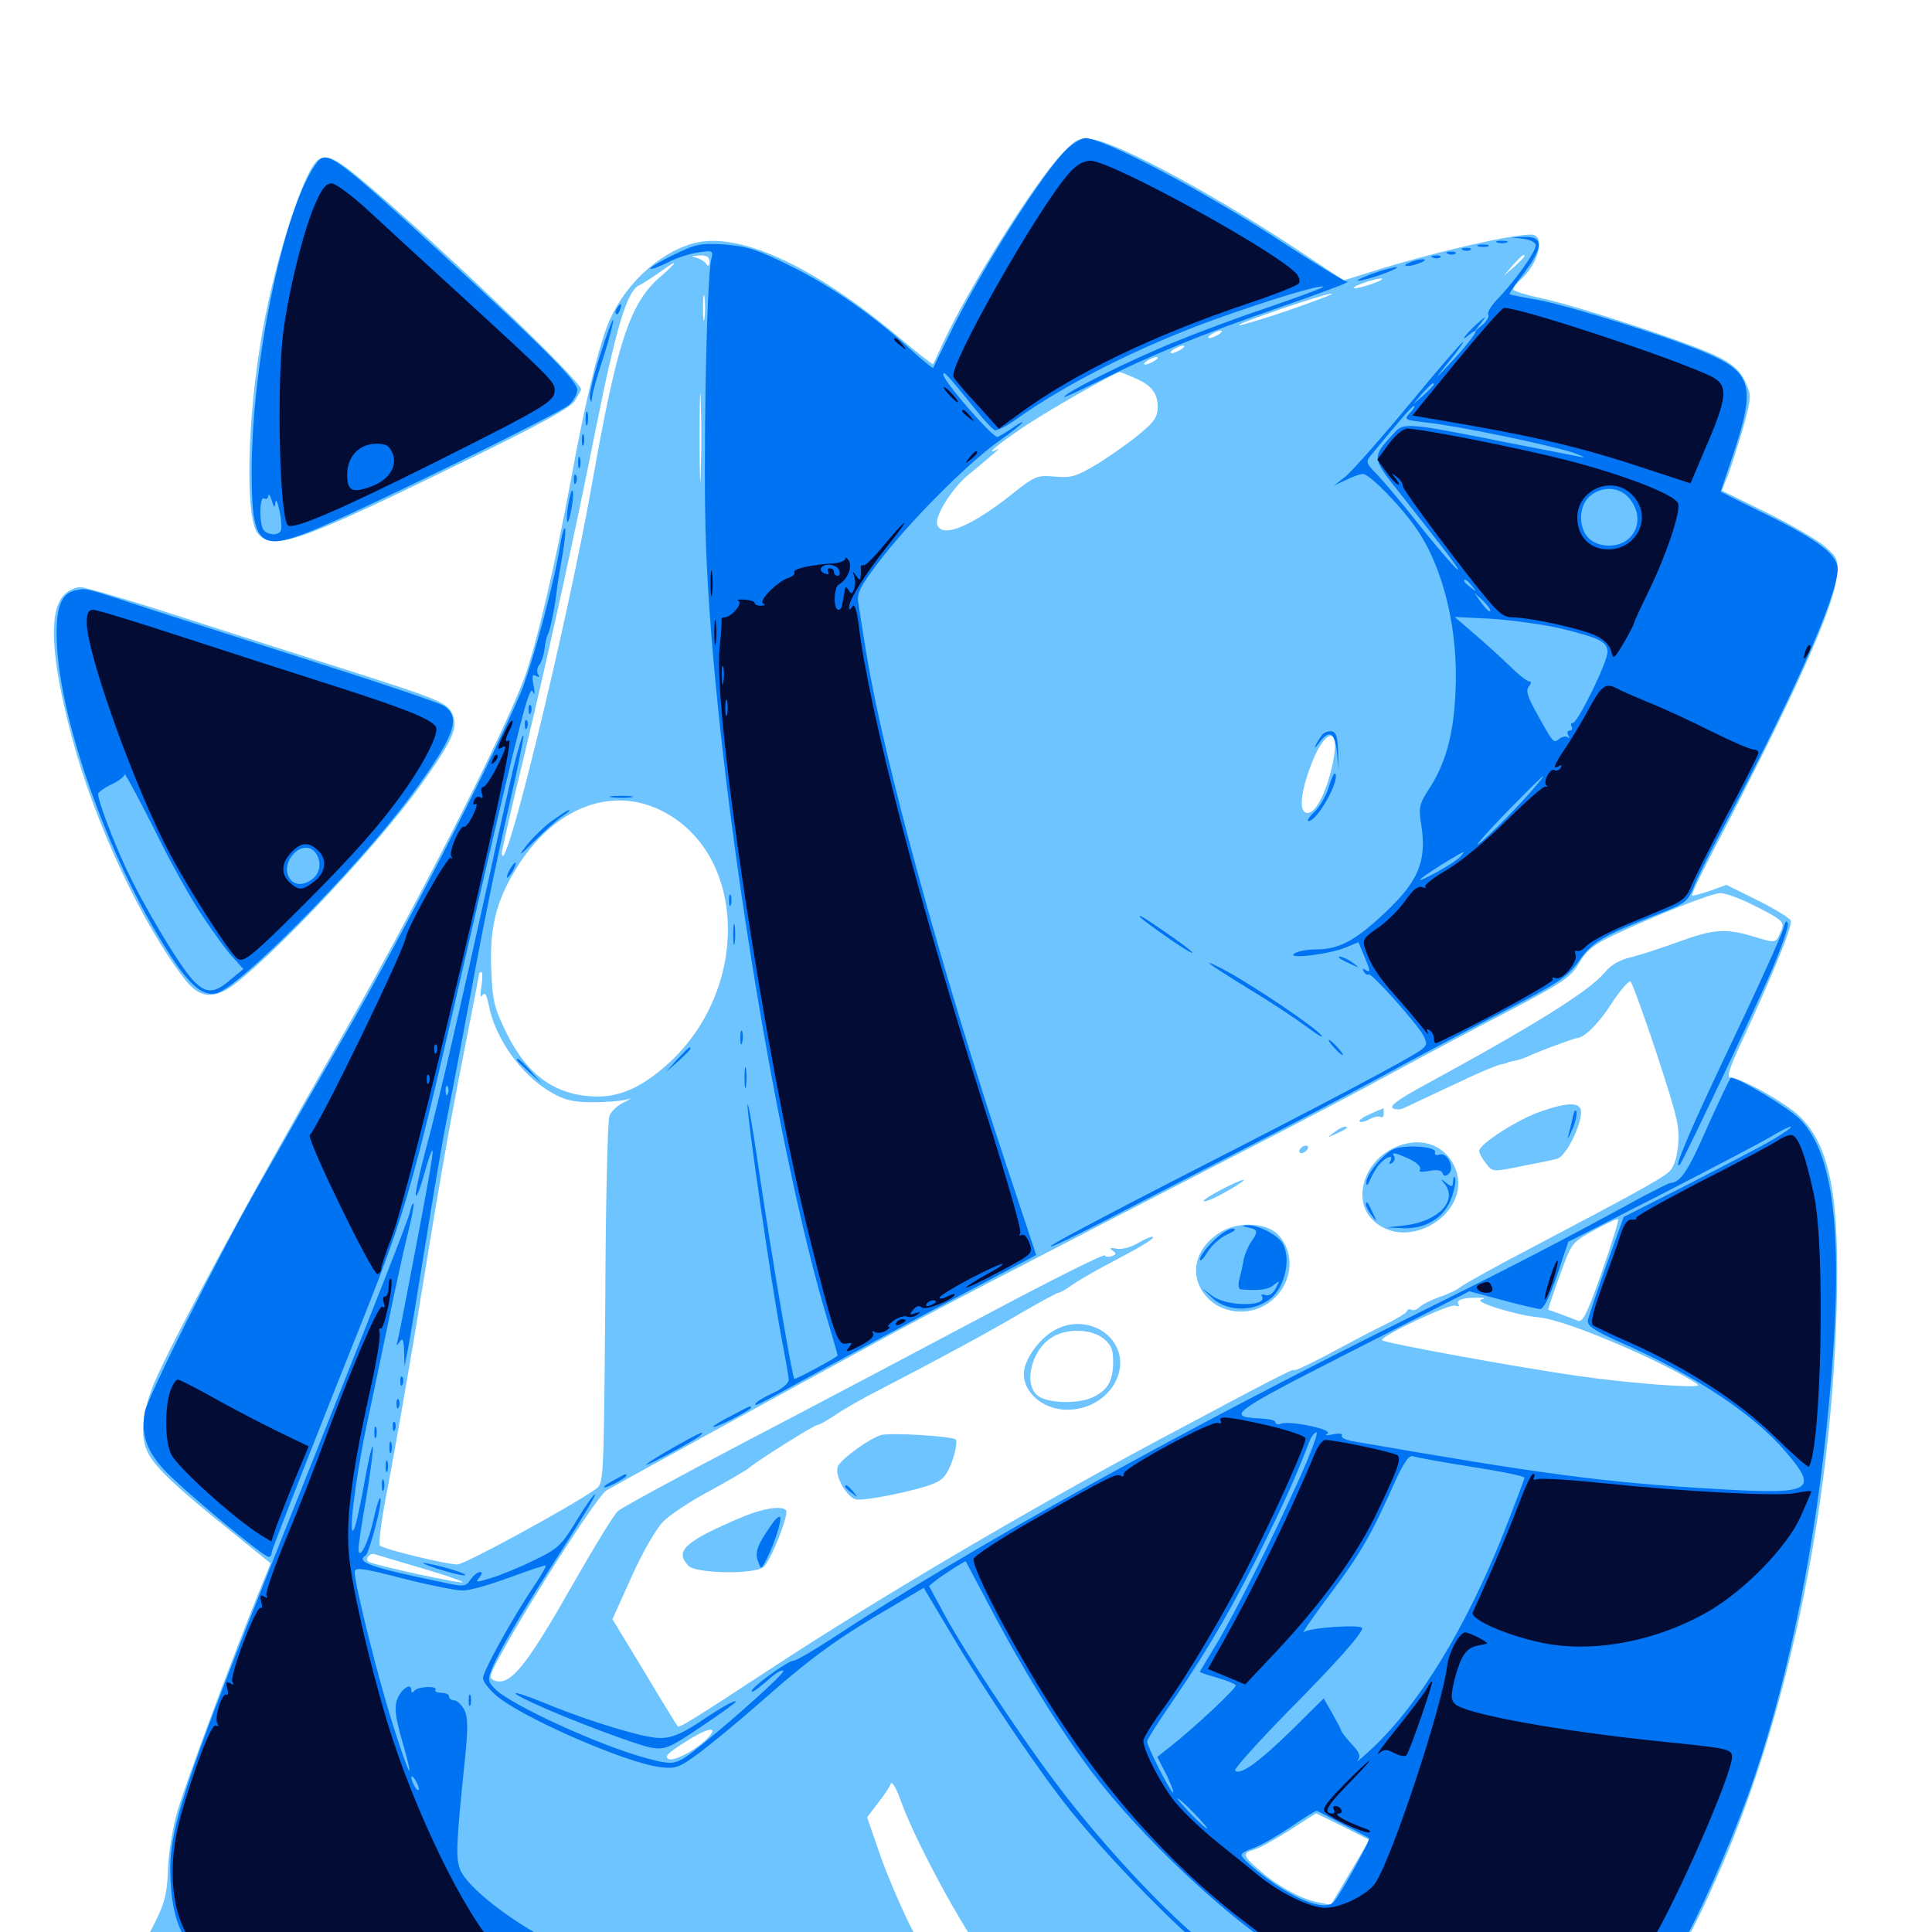 <svg xmlns="http://www.w3.org/2000/svg" viewBox="0 -1000 1000 1000">
	<path fill="#6dc4ff" d="M549.609 -920.312C535.547 -905.664 501.562 -851.367 487.891 -822.07C485.547 -816.797 483.203 -811.914 483.008 -811.523C482.812 -811.133 474.609 -817.578 465.039 -825.586C420.898 -862.695 381.836 -880.469 358.789 -874.023C340.039 -868.75 322.07 -851.367 314.258 -831.25C309.18 -817.773 302.539 -790.234 295.898 -753.711C287.109 -706.055 277.148 -664.453 271.094 -648.242C258.203 -614.648 212.109 -524.609 171.484 -453.906C126.367 -375.195 89.453 -306.641 79.883 -284.375C73.438 -268.555 72.266 -256.25 76.758 -247.656C80.664 -240.234 91.602 -229.883 118.359 -208.398L140.039 -190.82L135.352 -179.297C121.289 -144.727 95.508 -75.781 91.797 -62.305C89.258 -53.711 87.109 -40.039 86.914 -31.836C86.523 -19.922 85.156 -14.844 80.273 -5.078L74.219 6.836L78.125 10.547C84.375 16.406 120.117 17.188 309.766 15.625L479.883 14.258L470.508 -4.492C465.43 -14.844 458.398 -31.445 455.078 -41.211L448.828 -59.375L454.297 -66.602C457.422 -70.508 460.547 -75.195 461.133 -76.758C461.719 -78.32 464.062 -74.219 466.602 -66.992C474.805 -44.336 504.492 9.375 511.133 13.477C512.109 14.062 591.602 15.039 687.695 15.82C849.023 16.992 862.891 16.797 865.82 13.867C871.094 8.789 877.93 -3.906 888.477 -27.93C924.609 -108.984 947.656 -217.578 950.586 -321.289C952.344 -379.883 947.461 -406.25 931.836 -421.875C924.805 -428.906 901.172 -442.188 895.703 -442.188C893.555 -442.188 895.117 -447.266 901.758 -461.328C917.578 -495.508 927.93 -520.898 926.953 -523.438C926.367 -524.805 918.75 -529.492 909.766 -533.984L893.555 -541.992L884.961 -538.867C880.273 -537.305 875.977 -536.133 875.781 -536.523C875.391 -536.914 880.273 -547.266 886.719 -559.57C927.93 -638.281 948.828 -684.375 950.586 -700.977C951.562 -710.547 951.367 -711.133 944.531 -717.188C940.43 -720.703 926.953 -728.516 914.258 -734.766L891.211 -746.094L894.727 -754.883C896.484 -759.766 900 -770.898 902.539 -779.492C906.641 -795.117 906.641 -795.312 903.125 -802.93C900.391 -808.398 896.68 -811.719 888.672 -815.625C875.391 -822.266 818.75 -841.016 798.438 -845.508C790.039 -847.266 783.203 -849.414 783.203 -850.195C783.203 -851.172 784.961 -853.32 787.305 -855.469C795.703 -863.086 799.609 -876.172 794.141 -878.32C789.258 -880.273 744.141 -870.117 710.547 -859.57L695.508 -854.883L676.367 -867.578C630.859 -898.047 579.297 -925.977 565.234 -927.93C558.203 -928.711 557.031 -928.125 549.609 -920.312ZM787.695 -872.461C788.867 -873.047 787.891 -873.438 785.156 -873.438C782.422 -873.438 781.445 -873.047 782.812 -872.461C783.984 -872.07 786.328 -872.07 787.695 -872.461ZM774.805 -870.703C775.586 -871.289 774.414 -871.875 772.266 -871.68C770.117 -871.68 769.531 -871.094 771.094 -870.508C772.461 -869.922 774.219 -870.117 774.805 -870.703ZM766.992 -868.75C767.773 -869.336 766.602 -869.922 764.453 -869.727C762.305 -869.727 761.719 -869.141 763.281 -868.555C764.648 -867.969 766.406 -868.164 766.992 -868.75ZM367.188 -864.648C367.188 -862.305 366.602 -861.914 365.625 -863.281C364.844 -864.648 362.5 -866.016 360.352 -866.602C357.422 -867.383 357.617 -867.578 361.914 -867.773C365.82 -867.969 367.188 -866.992 367.188 -864.648ZM758.398 -866.602C759.57 -867.188 758.594 -867.578 755.859 -867.578C753.125 -867.578 752.148 -867.188 753.516 -866.602C754.688 -866.211 757.031 -866.211 758.398 -866.602ZM789.062 -867.383C789.062 -866.992 786.719 -864.648 783.789 -861.914L778.32 -857.227L783.008 -862.695C787.5 -867.578 789.062 -868.945 789.062 -867.383ZM749.414 -864.844C750.195 -865.43 749.023 -866.016 746.875 -865.82C744.727 -865.82 744.141 -865.234 745.703 -864.648C747.07 -864.062 748.828 -864.258 749.414 -864.844ZM341.211 -856.25C325.977 -842.773 319.336 -822.461 306.641 -750.781C293.945 -678.516 260.352 -540.43 259.766 -558.594C259.766 -559.766 265.039 -583.203 271.68 -610.352C285.547 -668.75 297.266 -722.461 308.594 -779.102C318.75 -829.688 324.414 -848.828 330.469 -852.148C333.008 -853.32 337.891 -856.641 341.602 -859.18C351.562 -866.406 351.367 -865.039 341.211 -856.25ZM735.742 -860.938C736.523 -861.523 735.352 -862.109 733.203 -861.914C731.055 -861.914 730.469 -861.328 732.031 -860.742C733.398 -860.156 735.156 -860.352 735.742 -860.938ZM710.938 -853.32C707.227 -851.953 702.734 -850.781 701.172 -850.781C699.609 -850.781 701.367 -851.953 705.078 -853.32C708.789 -854.688 713.281 -855.859 714.844 -855.859C716.406 -855.859 714.648 -854.688 710.938 -853.32ZM364.648 -835.352C364.258 -832.227 363.867 -834.766 363.867 -840.625C363.867 -846.484 364.258 -849.023 364.648 -846.094C365.039 -842.969 365.039 -838.281 364.648 -835.352ZM667.188 -839.453C653.32 -834.766 641.602 -831.25 641.211 -831.641C640.234 -832.617 685.547 -848.047 689.453 -848.047C691.016 -848.047 681.055 -844.336 667.188 -839.453ZM630.859 -826.953C629.297 -825.977 627.148 -825 625.977 -825C625 -825 625.391 -825.977 626.953 -826.953C628.516 -827.93 630.859 -828.906 631.836 -828.906C633.008 -828.906 632.422 -827.93 630.859 -826.953ZM621.094 -823.047C622.656 -824.023 623.242 -825 622.07 -825C621.094 -825 618.75 -824.023 617.188 -823.047C615.625 -822.07 615.234 -821.094 616.211 -821.094C617.383 -821.094 619.531 -822.07 621.094 -823.047ZM611.328 -819.141C609.766 -818.164 607.617 -817.188 606.445 -817.188C605.469 -817.188 605.859 -818.164 607.422 -819.141C608.984 -820.117 611.328 -821.094 612.305 -821.094C613.477 -821.094 612.891 -820.117 611.328 -819.141ZM597.656 -813.281C596.094 -812.305 593.945 -811.328 592.773 -811.328C591.797 -811.328 592.188 -812.305 593.75 -813.281C595.312 -814.258 597.656 -815.234 598.633 -815.234C599.805 -815.234 599.219 -814.258 597.656 -813.281ZM362.695 -755.273C362.5 -744.727 362.109 -752.93 362.109 -773.242C362.109 -793.75 362.5 -802.344 362.695 -792.383C363.086 -782.422 363.086 -765.82 362.695 -755.273ZM586.523 -804.688C595.703 -800.977 599.219 -796.68 599.219 -789.453C599.219 -784.18 597.461 -781.641 589.844 -775.391C584.766 -771.094 575 -764.258 568.164 -759.961C557.031 -753.32 554.492 -752.539 545.898 -753.32C536.719 -754.102 535.742 -753.711 523.438 -743.945C502.734 -727.539 487.695 -721.289 485.156 -728.32C483.398 -732.422 492.969 -747.656 501.562 -754.492C515.039 -765.625 518.555 -768.75 516.211 -767.383C509.57 -764.062 515.039 -768.945 528.516 -778.125C540.039 -786.133 576.953 -807.227 579.688 -807.422C579.883 -807.422 583.008 -806.25 586.523 -804.688ZM689.844 -605.078C686.914 -591.016 681.641 -580.078 677.344 -579.297C672.461 -578.32 672.656 -587.5 677.734 -601.758C685.156 -623.047 694.141 -625.391 689.844 -605.078ZM344.141 -579.492C387.305 -556.055 387.695 -486.328 344.922 -448.633C332.227 -437.305 321.094 -432.422 309.375 -432.422C288.086 -432.617 273.242 -442.969 262.305 -465.039C255.859 -478.125 254.883 -481.836 254.297 -497.852C253.32 -519.141 256.641 -533.203 266.797 -549.805C286.328 -582.227 317.188 -594.141 344.141 -579.492ZM906.836 -531.836C923.633 -523.438 924.023 -522.852 921.484 -517.188C918.945 -511.719 919.336 -511.719 907.031 -515.43C893.164 -519.531 886.914 -519.141 868.75 -512.5C859.766 -509.18 848.633 -505.664 844.141 -504.492C838.672 -503.32 833.789 -500.586 830.664 -496.68C822.461 -486.914 793.945 -469.141 735.742 -437.5C724.023 -431.055 719.141 -427.539 720.898 -426.367C722.266 -425.586 724.805 -425.586 726.367 -426.367C729.492 -427.734 734.961 -430.469 760.156 -442.188C767.188 -445.508 774.805 -448.633 776.758 -449.023C778.711 -449.414 780.273 -449.805 780.273 -450C780.273 -450.195 782.031 -450.586 784.18 -450.977C786.133 -451.367 789.648 -452.539 791.992 -453.711C796.094 -455.664 814.844 -462.695 816.406 -462.695C820.312 -463.086 827.539 -470.312 834.18 -480.664C838.672 -487.5 842.969 -492.383 843.945 -491.992C844.727 -491.406 850.977 -474.414 857.617 -454.297C868.164 -421.875 869.531 -416.602 868.555 -407.031C867.773 -399.414 866.211 -395.312 863.281 -392.969C858.789 -389.258 842.773 -380.469 792.969 -354.297C774.219 -344.531 757.422 -335.156 755.859 -333.789C754.297 -332.422 749.414 -330.078 745.117 -328.711C740.82 -327.148 736.133 -324.805 734.766 -323.438C733.203 -322.07 731.445 -321.484 730.469 -322.07C729.492 -322.656 728.516 -322.266 728.125 -321.289C727.93 -320.312 722.266 -316.992 715.82 -313.867C709.375 -310.742 696.484 -303.906 687.109 -298.828C677.539 -293.75 669.922 -290.234 669.922 -290.82C669.922 -291.992 659.375 -286.523 598.633 -254.102C533.008 -218.945 455.664 -173.438 400.195 -137.109C359.961 -110.742 351.562 -105.469 350.781 -106.445C350.391 -106.836 342.578 -119.531 333.594 -134.57L316.992 -161.914L326.953 -183.984C332.422 -196.289 339.648 -208.789 343.164 -212.305C346.484 -215.82 357.422 -223.047 367.383 -228.32C377.344 -233.789 386.328 -239.062 387.5 -240.039C391.016 -243.359 421.484 -262.5 423.242 -262.5C424.219 -262.5 428.32 -264.844 432.617 -267.773C436.914 -270.703 447.461 -276.758 456.055 -281.055C487.305 -297.266 511.133 -310.156 528.711 -320.508C538.477 -326.172 547.07 -330.859 547.852 -330.859C548.633 -330.859 551.758 -332.617 554.688 -334.766C557.812 -336.914 565.43 -341.406 571.68 -344.727C590.234 -354.492 597.656 -358.789 596.68 -359.766C596.289 -360.156 592.773 -358.789 589.062 -356.641C585.156 -354.297 580.469 -353.125 577.734 -353.711C574.609 -354.297 574.023 -354.102 575.781 -352.734C577.93 -351.367 577.93 -350.781 575.391 -349.805C573.828 -349.219 572.266 -349.414 571.875 -350.195C571.484 -351.172 543.555 -337.109 509.766 -319.141C475.977 -301.172 420.117 -271.68 385.742 -253.711C351.367 -235.742 321.68 -219.531 319.922 -217.969C317.969 -216.406 307.617 -199.414 296.68 -180.273C274.414 -141.016 265.82 -129.688 258.594 -129.688C256.055 -129.688 253.906 -130.859 253.906 -132.227C253.906 -138.477 307.617 -224.609 313.867 -228.516C317.969 -231.055 409.18 -281.055 455.078 -306.055C484.18 -321.875 520.312 -340.625 648.438 -406.641C670.508 -417.969 702.539 -434.766 719.727 -444.141C736.914 -453.516 764.844 -468.359 781.836 -477.148C809.18 -491.602 813.086 -494.141 817.383 -501.562C821.094 -508.008 825 -511.133 835.352 -516.016C856.836 -526.172 885.352 -537.5 890.234 -537.695C892.578 -537.891 900.195 -535.156 906.836 -531.836ZM249.219 -489.648C248.438 -484.961 248.633 -483.203 249.609 -484.766C250.977 -486.719 251.758 -485.352 252.93 -480.078C256.055 -462.891 269.531 -443.75 284.961 -434.766C291.992 -430.664 296.289 -429.492 306.641 -429.492C313.672 -429.492 321.484 -430.078 324.219 -430.859C327.344 -431.836 326.953 -431.445 323.047 -429.492C319.727 -427.93 316.211 -424.805 315.43 -422.266C314.453 -419.727 313.477 -375.977 313.281 -325C312.5 -233.398 312.5 -232.227 308.398 -229.297C296.094 -220.508 240.625 -190.234 236.719 -190.234C231.055 -190.234 198.828 -198.047 196.68 -200C195.703 -200.781 197.656 -215.039 200.977 -231.445C204.102 -248.047 210.352 -283.594 214.844 -310.352C226.758 -383.594 231.641 -412.5 240.234 -455.859C244.531 -477.539 248.047 -495.703 248.047 -496.094C248.047 -496.484 248.633 -496.875 249.219 -496.875C249.805 -496.875 249.805 -493.555 249.219 -489.648ZM829.102 -341.602C821.484 -319.922 819.141 -315.234 816.602 -316.406C813.867 -317.578 802.344 -321.875 801.367 -322.07C801.172 -322.07 803.711 -330.078 807.227 -339.453C813.477 -356.836 813.477 -356.836 825.195 -363.281C831.445 -366.797 837.109 -369.336 837.5 -368.945C838.086 -368.555 834.18 -356.25 829.102 -341.602ZM766.602 -327.344C762.305 -326.172 785.156 -319.141 796.289 -318.164C804.102 -317.383 820.508 -311.719 841.797 -302.344C857.812 -295.508 878.906 -284.375 878.906 -283.008C878.906 -281.25 841.602 -284.18 816.211 -287.891C783.594 -292.578 716.797 -304.883 715.43 -306.25C713.672 -308.008 750.391 -325.391 753.32 -324.219C754.883 -323.633 755.664 -323.828 754.883 -324.805C753.516 -327.148 757.031 -328.32 764.648 -328.32C768.555 -328.32 769.141 -327.93 766.602 -327.344ZM218.359 -188.281C230.469 -184.766 239.844 -181.445 239.453 -181.055C238.477 -180.078 193.945 -189.844 190.82 -191.602C188.672 -192.969 191.406 -196.484 194.141 -195.508C195.312 -195.117 206.25 -191.797 218.359 -188.281ZM367.188 -101.367C362.305 -95.508 349.609 -88.281 346.289 -89.453C343.555 -90.625 345.312 -92.383 354.492 -98.242C365.625 -105.469 371.875 -106.836 367.188 -101.367ZM695.312 -54.492L708.789 -47.656L698.828 -30.859L688.867 -14.062L681.836 -15.43C673.633 -16.992 660.742 -24.023 651.367 -32.422C643.359 -39.258 642.969 -41.016 649.023 -42.578C651.367 -43.164 659.57 -47.656 666.992 -52.344C674.609 -57.227 680.859 -61.328 681.25 -61.328C681.445 -61.328 687.891 -58.203 695.312 -54.492ZM797.266 -424.609C785.742 -420.703 765.625 -407.812 765.625 -404.297C765.625 -403.125 767.188 -400.195 769.141 -397.852C772.461 -393.359 772.656 -393.359 787.109 -396.289C795.117 -397.852 803.711 -399.609 805.859 -400.195C810.352 -401.172 818.359 -416.992 818.359 -424.414C818.359 -429.688 811.719 -429.688 797.266 -424.609ZM709.18 -423.438C705.664 -421.875 703.125 -420.117 703.711 -419.531C704.297 -418.945 706.641 -419.336 708.789 -420.703C711.133 -421.875 713.672 -422.461 714.648 -421.875C715.43 -421.289 716.211 -422.07 716.211 -423.633C716.211 -425.195 716.016 -426.562 716.016 -426.367C715.82 -426.367 712.891 -425 709.18 -423.438ZM690.234 -413.672C686.719 -410.938 686.719 -410.938 691.406 -413.086C697.461 -415.82 698.438 -416.797 696.094 -416.797C694.922 -416.797 692.383 -415.43 690.234 -413.672ZM720.703 -405.469C706.055 -398.242 700.391 -379.492 709.766 -369.336C727.734 -350 763.867 -372.852 752.734 -396.484C747.07 -408.398 733.789 -412.109 720.703 -405.469ZM672.852 -405.078C672.266 -404.102 672.461 -403.125 673.633 -403.125C674.609 -403.125 676.172 -404.102 676.758 -405.078C677.344 -406.25 677.148 -407.031 675.977 -407.031C675 -407.031 673.438 -406.25 672.852 -405.078ZM632.422 -384.375C623.242 -379.688 619.727 -376.562 626.562 -379.102C632.031 -381.25 645.703 -389.453 643.555 -389.258C642.578 -389.258 637.5 -387.109 632.422 -384.375ZM631.836 -362.305C618.164 -354.102 615.039 -339.258 624.609 -328.711C632.227 -320.117 646.289 -318.555 656.25 -325.391C668.945 -333.984 671.289 -351.172 661.133 -361.328C655.078 -367.188 640.625 -367.773 631.836 -362.305ZM547.852 -312.5C540.039 -309.18 532.031 -299.414 530.273 -291.602C527.93 -280.859 538.867 -270.312 552.344 -270.312C574.219 -270.312 587.695 -292.969 574.805 -307.422C568.359 -314.648 557.031 -316.797 547.852 -312.5ZM571.094 -307.227C575 -304.102 576.172 -301.562 576.172 -295.508C576.172 -285.547 573.633 -280.859 566.406 -277.148C558.984 -273.242 543.164 -273.438 537.5 -277.344C529.492 -282.812 533.594 -301.172 544.531 -307.812C551.953 -312.5 564.648 -312.305 571.094 -307.227ZM456.055 -257.227C450.391 -255.664 435.938 -245.312 433.789 -241.211C431.641 -237.305 437.305 -226.172 442.578 -224.023C446.094 -222.656 474.219 -228.32 483.594 -232.227C488.281 -234.18 490.43 -236.914 492.969 -244.141C494.727 -249.219 495.508 -254.102 494.727 -254.883C492.773 -256.641 461.133 -258.594 456.055 -257.227ZM384.766 -215.039C354.297 -202.148 348.828 -197.266 356.445 -189.453C360.547 -185.547 390.039 -184.961 395.117 -188.867C398.828 -191.602 408.594 -216.406 406.836 -218.359C404.297 -220.703 395.312 -219.336 384.766 -215.039ZM164.648 -917.188C157.617 -912.695 142.578 -866.406 135.938 -828.906C127.734 -783.203 126.758 -731.25 133.594 -723.633C141.602 -714.648 155.469 -719.531 242.188 -762.109C279.102 -780.078 295.117 -788.867 297.461 -792.383C299.219 -795.312 300.781 -797.852 300.781 -798.438C300.781 -802.734 230.469 -870.117 189.844 -904.688C173.633 -918.359 169.531 -920.312 164.648 -917.188ZM33.398 -692.383C25 -683.984 26.172 -660.156 37.109 -618.75C49.023 -573.828 73.828 -520.898 96.094 -492.578C103.516 -483.008 111.328 -482.617 122.266 -491.211C146.094 -509.961 196.484 -563.867 217.773 -593.555C234.18 -616.602 237.109 -623.047 234.375 -629.883C231.641 -636.328 229.102 -637.5 173.828 -655.078C152.93 -661.719 115.625 -673.633 90.82 -681.641C66.211 -689.648 43.945 -696.094 41.602 -696.094C39.062 -696.094 35.352 -694.336 33.398 -692.383Z"/>
	<path fill="#0073f3" d="M553.125 -923.633C541.992 -914.258 506.836 -858.984 491.016 -825.977C486.719 -817.383 483.203 -809.961 483.008 -809.57C482.812 -809.18 477.539 -813.477 471.289 -819.141C452.344 -836.523 430.273 -851.953 409.18 -862.305C392.383 -870.703 386.914 -872.461 375.195 -873.438C362.5 -874.219 360.352 -873.828 348.438 -867.969C341.406 -864.648 336.133 -861.328 336.523 -860.938C337.109 -860.352 341.016 -861.914 345.508 -864.062C349.805 -866.406 357.031 -868.75 361.328 -869.336C368.945 -870.508 369.336 -870.312 368.164 -865.82C365.625 -855.273 363.867 -758.398 365.43 -717.578C369.531 -604.883 400.391 -408.789 428.711 -315.43C431.445 -306.25 433.594 -298.633 433.594 -298.438C433.594 -297.656 411.719 -285.742 411.133 -286.328C409.961 -287.695 399.805 -347.656 393.555 -389.453C390.039 -413.672 387.109 -431.055 386.914 -428.125C386.719 -421.289 399.414 -334.57 404.297 -308.594C406.445 -297.656 408.203 -287.5 408.203 -285.742C408.203 -283.984 404.688 -281.055 400.391 -279.102C395.898 -277.148 391.797 -274.609 391.211 -273.633C390.039 -271.484 390.625 -271.875 428.711 -292.773C444.922 -301.562 475.586 -318.164 497.07 -329.492L536.328 -350.391L521.289 -395.703C486.914 -499.219 457.227 -607.422 448.242 -662.891C446.68 -673.047 444.727 -684.18 444.336 -687.695C443.359 -692.773 444.922 -696.094 454.883 -709.18C470.508 -729.688 500 -759.375 516.211 -771.094C523.438 -776.172 529.297 -780.859 529.297 -781.445C529.297 -781.836 526.758 -780.469 523.828 -778.32C520.703 -776.172 517.383 -774.219 516.406 -773.828C514.062 -773.047 488.281 -802.734 488.281 -806.055C488.281 -808.398 490.039 -806.445 504.883 -788.086C509.18 -782.617 513.672 -777.93 514.844 -777.344C516.016 -776.953 521.289 -779.492 526.562 -783.398C552.148 -801.562 590.625 -820.898 628.516 -834.57C656.836 -844.727 683.789 -852.93 684.961 -851.562C685.352 -851.172 671.094 -845.898 653.32 -839.844C635.352 -833.789 610.742 -824.414 598.438 -818.945C576.758 -809.57 550.781 -796.289 550.781 -794.531C550.781 -794.141 558.398 -797.656 567.969 -802.344C595.312 -816.016 621.289 -826.758 662.109 -840.82C683.008 -848.047 699.023 -854.102 697.461 -854.102C695.898 -854.297 681.445 -863.086 665.234 -873.633C624.414 -900.391 571.484 -928.516 561.719 -928.516C560.156 -928.516 556.25 -926.367 553.125 -923.633ZM164.453 -916.406C147.852 -895.508 130.664 -815.625 130.273 -757.617C130.078 -718.555 133.789 -714.453 159.766 -724.609C181.445 -733.008 289.648 -785.938 294.531 -790.43C296.875 -792.578 298.828 -796.094 298.828 -798.242C298.828 -802.734 280.664 -820.898 229.492 -867.969C174.414 -918.555 169.336 -922.266 164.453 -916.406ZM142.578 -740.039C142.773 -742.188 143.75 -740.039 144.727 -735.352C145.703 -730.664 145.898 -725.977 145.312 -725.195C143.555 -722.266 137.305 -723.242 135.938 -726.562C133.984 -731.641 134.57 -743.359 136.719 -741.992C137.891 -741.406 138.672 -741.992 138.867 -743.359C139.062 -744.727 139.844 -743.75 140.625 -741.016C141.992 -736.914 142.188 -736.719 142.578 -740.039ZM788.672 -876.367C791.992 -875.977 794.922 -874.414 794.922 -873.047C794.922 -869.727 784.766 -855.469 775.977 -846.094C772.07 -842.188 769.531 -838.281 770.312 -837.109C770.898 -836.133 769.531 -833.594 766.992 -831.641L762.695 -827.93L766.602 -832.812C769.727 -836.914 769.336 -836.719 764.062 -832.031C757.812 -826.172 755.273 -822.266 760.742 -826.953C767.578 -832.617 762.695 -825.195 752.734 -814.258C741.992 -802.734 741.797 -802.734 750 -812.891C754.492 -818.359 757.812 -823.047 757.227 -823.047C756.641 -823.047 744.141 -808.594 729.492 -790.82C714.844 -773.047 700 -756.445 696.68 -753.516L690.43 -748.633L696.68 -751.562C700.195 -753.32 704.102 -754.688 705.469 -754.688C708.984 -754.688 726.367 -736.719 733.789 -725.391C747.461 -705.078 755.078 -672.656 753.32 -641.211C752.344 -619.141 748.047 -604.297 739.258 -591.016C734.766 -583.984 734.18 -582.031 735.547 -573.633C738.672 -554.688 734.375 -543.945 716.992 -527.734C701.758 -513.281 693.164 -508.594 681.25 -508.594C676.758 -508.594 671.484 -507.617 669.922 -506.445C665.625 -503.32 688.086 -506.055 696.484 -509.57L703.125 -512.305L706.055 -505.273C709.57 -496.875 709.57 -496.289 706.641 -498.047C705.273 -499.023 705.078 -498.633 705.859 -497.07C706.836 -495.703 707.812 -495.117 708.398 -495.703C709.57 -496.875 733.203 -470.508 736.719 -464.062C738.867 -459.766 738.672 -458.984 735.352 -456.445C728.906 -451.758 686.133 -429.102 612.695 -391.602C574.219 -371.875 543.164 -355.469 543.75 -354.883C544.141 -354.297 556.25 -360.156 570.703 -367.578C584.961 -375 616.016 -391.016 639.648 -403.125C663.281 -415.234 696.68 -432.812 713.867 -442.188C731.055 -451.562 759.766 -466.797 777.734 -476.172C806.641 -491.211 811.133 -494.141 817.188 -502.539C824.219 -512.5 829.492 -515.625 858.984 -527.148C872.07 -532.227 873.633 -533.398 876.562 -540.625C878.32 -545.117 883.984 -556.641 889.062 -566.211C926.562 -636.328 951.172 -691.406 951.172 -705.469C951.172 -712.695 941.406 -720.312 914.844 -733.398C901.562 -739.844 890.625 -745.508 890.625 -745.508C890.625 -745.703 893.359 -753.906 896.68 -763.477C908.984 -800.195 907.227 -807.227 882.031 -817.773C860.938 -826.562 812.109 -841.797 795.312 -844.922C788.086 -846.094 781.836 -847.461 781.445 -847.656C781.055 -848.047 783.398 -851.562 786.523 -855.664C799.023 -871.484 799.609 -877.93 788.672 -877.344L782.227 -877.148ZM742.188 -800.977C742.188 -800.586 739.844 -798.242 736.914 -795.508L731.445 -790.82L736.133 -796.289C740.625 -801.172 742.188 -802.539 742.188 -800.977ZM729.688 -786.133C726.562 -782.812 726.953 -782.617 738.672 -781.25C754.102 -779.688 802.734 -769.531 814.453 -765.625C819.336 -763.867 821.094 -762.891 818.359 -763.477C815.625 -764.062 798.047 -767.383 779.297 -771.094C728.516 -781.25 726.367 -781.445 721.484 -775.781C709.766 -762.891 709.57 -763.477 725.977 -742.969C733.984 -732.812 744.727 -719.141 749.609 -712.695C762.5 -695.508 748.828 -710.156 732.227 -731.25C725 -740.43 716.211 -750.781 712.891 -754.297C707.227 -759.961 706.836 -760.938 709.375 -764.062C725.781 -783.984 730.859 -789.844 731.836 -789.844C732.617 -789.844 731.641 -788.281 729.688 -786.133ZM829.492 -761.328C830.273 -761.914 829.102 -762.5 826.953 -762.305C824.805 -762.305 824.219 -761.719 825.781 -761.133C827.148 -760.547 828.906 -760.742 829.492 -761.328ZM843.555 -741.797C848.828 -735.156 848.828 -727.344 843.75 -721.875C838.477 -716.211 827.539 -716.211 822.266 -721.484C816.992 -726.758 816.992 -737.695 822.656 -742.969C828.906 -748.633 838.477 -748.242 843.555 -741.797ZM761.914 -696.68C764.453 -693.555 764.258 -693.359 761.328 -695.898C759.375 -697.266 757.812 -698.828 757.812 -699.219C757.812 -700.781 759.375 -699.805 761.914 -696.68ZM771.289 -683.594C770.898 -683.203 768.75 -685.156 766.797 -687.891L763.086 -693.164L767.773 -688.867C770.117 -686.523 771.875 -684.18 771.289 -683.594ZM808.203 -674.609C828.125 -669.727 832.031 -667.773 832.031 -662.5C832.031 -657.227 816.602 -625.781 814.062 -625.781C813.086 -625.781 812.891 -625 813.477 -623.828C814.062 -622.852 813.672 -621.875 812.5 -621.875C811.328 -621.875 810.938 -620.703 811.719 -619.531C812.5 -618.164 812.5 -617.578 811.523 -618.359C810.742 -619.141 808.594 -618.75 807.031 -617.578C804.102 -615.039 804.102 -615.039 794.531 -632.422C790.625 -639.648 789.648 -642.773 791.406 -644.727C792.578 -646.289 792.773 -647.266 791.602 -647.266C790.43 -647.266 785.742 -650.977 781.055 -655.664C776.367 -660.156 768.164 -667.578 762.695 -672.266L752.93 -680.664L772.461 -679.688C783.203 -678.906 799.219 -676.758 808.203 -674.609ZM795.703 -594.141C788.281 -584.961 770.312 -566.797 765.43 -563.281C762.695 -561.133 768.75 -568.164 779.102 -578.906C797.461 -597.656 802.93 -602.734 795.703 -594.141ZM756.055 -556.836C754.883 -555.273 749.414 -551.758 743.75 -548.633C731.055 -541.797 732.422 -543.75 746.289 -552.539C758.594 -559.961 758.984 -560.156 756.055 -556.836ZM775 -874.414C773.633 -875 774.609 -875.391 777.344 -875.391C780.078 -875.391 781.055 -875 779.883 -874.414C778.516 -874.023 776.172 -874.023 775 -874.414ZM765.234 -872.461C763.867 -873.047 764.844 -873.438 767.578 -873.438C770.312 -873.438 771.289 -873.047 770.117 -872.461C768.75 -872.07 766.406 -872.07 765.234 -872.461ZM757.422 -870.508C755.859 -871.094 756.445 -871.68 758.594 -871.68C760.742 -871.875 761.914 -871.289 761.133 -870.703C760.547 -870.117 758.789 -869.922 757.422 -870.508ZM749.609 -868.555C748.047 -869.141 748.633 -869.727 750.781 -869.727C752.93 -869.922 754.102 -869.336 753.32 -868.75C752.734 -868.164 750.977 -867.969 749.609 -868.555ZM741.797 -866.602C740.234 -867.188 740.82 -867.773 742.969 -867.773C745.117 -867.969 746.289 -867.383 745.508 -866.797C744.922 -866.211 743.164 -866.016 741.797 -866.602ZM729.492 -864.062C726.953 -863.086 726.758 -862.305 728.516 -862.305C730.078 -862.305 733.203 -863.086 735.352 -864.062C737.891 -865.039 738.086 -865.82 736.328 -865.82C734.766 -865.82 731.641 -865.039 729.492 -864.062ZM709.961 -858.203C704.688 -856.25 701.562 -854.688 703.125 -854.688C704.688 -854.688 710.547 -856.25 715.82 -858.203C721.289 -860.156 724.219 -861.719 722.656 -861.719C721.094 -861.719 715.43 -860.156 709.961 -858.203ZM319.336 -840.43C318.555 -839.258 318.359 -838.086 318.945 -837.5C319.336 -836.914 320.312 -837.891 320.898 -839.648C322.266 -842.969 321.094 -843.555 319.336 -840.43ZM310.547 -816.016C307.227 -805.664 304.883 -795.703 305.273 -793.945C306.055 -791.406 306.25 -791.406 306.445 -794.141C306.445 -796.094 309.18 -805.664 312.5 -815.625C315.625 -825.586 317.773 -833.984 317.383 -834.375C316.992 -834.766 313.867 -826.562 310.547 -816.016ZM303.125 -783.008C303.125 -779.883 303.516 -778.711 304.102 -780.664C304.492 -782.422 304.492 -785.156 304.102 -786.523C303.516 -787.695 303.125 -786.328 303.125 -783.008ZM301.172 -772.266C301.172 -769.531 301.562 -768.555 302.148 -769.922C302.539 -771.094 302.539 -773.438 302.148 -774.805C301.562 -775.977 301.172 -775 301.172 -772.266ZM299.219 -760.547C299.219 -757.812 299.609 -756.836 300.195 -758.203C300.586 -759.375 300.586 -761.719 300.195 -763.086C299.609 -764.258 299.219 -763.281 299.219 -760.547ZM297.07 -751.562C297.07 -749.414 297.656 -748.828 298.242 -750.391C298.828 -751.758 298.633 -753.516 298.047 -754.102C297.461 -754.883 296.875 -753.711 297.07 -751.562ZM294.141 -738.867C293.359 -734.375 293.164 -730.273 293.75 -729.883C294.141 -729.492 295.117 -732.617 295.898 -737.109C296.68 -741.602 296.875 -745.508 296.289 -746.094C295.898 -746.68 294.922 -743.359 294.141 -738.867ZM290.039 -718.359C287.305 -699.805 275.391 -655.664 269.531 -641.406C253.32 -603.516 210.156 -519.336 178.711 -464.648C159.57 -431.445 138.672 -394.922 132.227 -383.594C112.695 -349.219 76.367 -276.758 75 -269.336C72.852 -258.008 75.781 -249.219 84.57 -239.648C93.164 -230.078 136.328 -194.141 139.062 -194.141C139.844 -194.141 140.625 -195.117 140.625 -196.484C140.625 -197.656 156.055 -237.109 174.609 -283.984C212.5 -378.711 209.57 -368.359 245.898 -526.172C269.727 -629.102 274.023 -645.898 275.781 -641.992C276.758 -639.844 276.953 -641.211 276.172 -645.117C275.195 -650 275.586 -651.367 277.344 -650.195C279.102 -649.219 279.492 -649.414 278.516 -650.977C277.734 -652.148 277.93 -654.492 279.102 -655.859C280.273 -657.227 281.445 -660.938 281.836 -664.062C282.227 -667.383 283.008 -670.703 283.594 -671.68C284.766 -673.828 287.305 -686.133 288.281 -695.117C288.672 -698.438 290.039 -706.445 291.211 -713.281C292.383 -720.117 292.969 -725.977 292.383 -726.562C291.992 -727.148 290.82 -723.438 290.039 -718.359ZM39.648 -694.531C32.227 -693.359 29.297 -686.914 29.297 -672.07C29.297 -630.859 55.859 -555.273 87.695 -506.25C98.438 -489.648 105.078 -484.18 112.109 -485.938C123.828 -488.867 183.594 -549.219 211.523 -586.523C235.156 -618.359 239.062 -628.516 229.883 -634.57C227.539 -636.133 200.391 -645.312 169.922 -655.078C139.258 -664.844 99.414 -677.734 81.055 -683.594C42.383 -696.289 45.117 -695.508 39.648 -694.531ZM105.273 -525.195C110.938 -516.602 117.969 -507.031 120.898 -504.102L125.977 -498.438L119.141 -492.773C110.742 -485.547 106.445 -485.547 99.609 -492.969C92.578 -500.586 74.023 -531.641 65.039 -550.977C58.203 -565.625 50.781 -585.547 50.781 -589.062C50.781 -589.844 53.906 -592.188 57.617 -593.945C61.328 -595.703 64.453 -598.047 64.453 -599.219C64.453 -600.391 71.289 -587.695 79.688 -571.094C87.891 -554.297 99.414 -533.594 105.273 -525.195ZM164.062 -557.422C166.992 -551.953 164.844 -545.898 158.984 -543.359C150.195 -539.258 144.727 -550 151.758 -557.812C155.859 -562.5 161.523 -562.305 164.062 -557.422ZM273.633 -632.422C273.633 -630.273 274.219 -629.688 274.805 -631.25C275.391 -632.617 275.195 -634.375 274.609 -634.961C274.023 -635.742 273.438 -634.57 273.633 -632.422ZM271.68 -624.609C271.68 -622.461 272.266 -621.875 272.852 -623.438C273.438 -624.805 273.242 -626.562 272.656 -627.148C272.07 -627.93 271.484 -626.758 271.68 -624.609ZM684.18 -619.531C683.203 -618.164 681.641 -615.625 680.859 -614.062C680.078 -612.5 681.055 -613.086 682.812 -615.625C688.086 -622.656 691.016 -620.898 691.992 -610.742L692.773 -601.367L692.578 -611.133C692.383 -618.359 691.602 -621.094 689.258 -621.484C687.5 -621.68 685.352 -620.898 684.18 -619.531ZM265.82 -602.93C263.672 -593.555 257.812 -567.773 253.125 -545.703C238.086 -477.734 226.758 -428.516 220.508 -405.469C217.188 -393.359 214.844 -382.422 215.234 -381.25C215.625 -380.078 217.578 -384.961 219.531 -392.188C221.484 -399.414 223.438 -404.883 223.828 -404.492C224.609 -403.906 220.898 -383.594 210.742 -330.859C208.594 -319.531 206.445 -308.594 205.859 -306.445C205.078 -303.32 205.273 -303.125 206.836 -305.469C208.398 -307.812 208.984 -306.641 209.18 -300.586L209.375 -292.773L211.133 -301.562C212.109 -306.445 216.406 -332.422 220.703 -359.18C225 -386.133 229.883 -414.258 231.445 -421.68C233.008 -429.297 236.914 -449.805 240.234 -467.578C250 -520.312 255.664 -548.633 263.867 -584.57C268.164 -603.125 271.289 -618.75 270.898 -619.336C270.312 -619.727 268.164 -612.5 265.82 -602.93ZM231.836 -433.984C231.25 -432.422 230.664 -433.008 230.664 -435.156C230.469 -437.305 231.055 -438.477 231.641 -437.695C232.227 -437.109 232.422 -435.352 231.836 -433.984ZM687.695 -592.383C686.328 -587.891 683.008 -582.227 680.273 -579.688C677.539 -577.148 676.172 -575 677.344 -575C681.836 -575 693.945 -596.68 691.016 -599.609C690.43 -600 689.062 -596.875 687.695 -592.383ZM316.992 -587.305C313.867 -587.695 316.016 -588.086 321.289 -588.086C326.758 -588.086 329.102 -587.695 326.758 -587.305C324.219 -586.914 319.922 -586.914 316.992 -587.305ZM284.961 -574.609C280.469 -571.094 274.414 -565.039 271.68 -561.328C267.969 -556.445 269.336 -557.227 276.367 -564.453C281.836 -569.727 288.281 -575.781 291.016 -577.539C293.75 -579.297 295.312 -580.664 294.531 -580.664C293.945 -580.859 289.648 -577.93 284.961 -574.609ZM263.672 -549.609C262.5 -547.461 262.109 -545.703 262.5 -545.703C263.086 -545.703 264.453 -547.461 265.625 -549.609C266.797 -551.758 267.188 -553.516 266.797 -553.516C266.211 -553.516 264.844 -551.758 263.672 -549.609ZM377.344 -533.984C377.344 -531.25 377.734 -530.273 378.32 -531.641C378.711 -532.812 378.711 -535.156 378.32 -536.523C377.734 -537.695 377.344 -536.719 377.344 -533.984ZM589.844 -525.586C589.844 -524.805 610.156 -510.352 615.234 -507.617C620.312 -504.883 615.039 -509.375 604.492 -516.602C592.383 -525 589.844 -526.562 589.844 -525.586ZM379.492 -516.406C379.492 -511.523 379.883 -509.57 380.273 -512.109C380.664 -514.453 380.664 -518.359 380.273 -520.898C379.883 -523.242 379.492 -521.289 379.492 -516.406ZM923.047 -519.336C922.266 -516.211 910.352 -489.844 896.484 -460.742C875 -415.625 865.43 -393.359 869.531 -397.266C871.094 -398.828 906.836 -474.219 916.992 -497.656C921.875 -509.18 925.781 -520.117 925.391 -521.875C924.805 -524.023 924.023 -523.242 923.047 -519.336ZM693.555 -503.906C693.945 -503.516 696.484 -502.148 699.219 -500.977C703.906 -498.828 703.906 -498.828 700.391 -501.562C697.266 -504.102 690.82 -506.25 693.555 -503.906ZM625.977 -501.367C627.148 -500.195 636.328 -494.336 646.484 -488.086C656.641 -482.031 669.922 -473.242 675.781 -468.945C681.641 -464.453 685.352 -462.305 683.984 -464.062C680.664 -468.359 650.781 -488.477 635.742 -496.875C629.297 -500.391 625 -502.344 625.977 -501.367ZM383.203 -462.695C383.203 -459.57 383.594 -458.398 384.18 -460.352C384.57 -462.109 384.57 -464.844 384.18 -466.211C383.594 -467.383 383.203 -466.016 383.203 -462.695ZM690.43 -457.812C692.383 -455.664 694.336 -453.906 694.922 -453.906C695.508 -453.906 694.336 -455.664 692.383 -457.812C690.43 -459.961 688.477 -461.719 687.891 -461.719C687.305 -461.719 688.477 -459.961 690.43 -457.812ZM350.391 -451.562L344.727 -445.117L351.172 -450.781C357.031 -456.25 358.398 -457.812 356.836 -457.812C356.445 -457.812 353.711 -454.883 350.391 -451.562ZM267.578 -451.367C267.578 -450.977 270.508 -448.242 274.023 -444.922L280.273 -439.258L274.609 -445.703C269.141 -451.562 267.578 -452.93 267.578 -451.367ZM385.352 -442.188C385.352 -437.305 385.742 -435.352 386.133 -437.891C386.523 -440.234 386.523 -444.141 386.133 -446.68C385.742 -449.023 385.352 -447.07 385.352 -442.188ZM883.789 -416.797C873.828 -393.945 869.922 -388.086 864.648 -387.695C863.867 -387.695 857.812 -384.57 850.977 -381.055C808.203 -357.617 781.641 -343.945 732.422 -319.531C614.648 -261.328 501.367 -198.438 430.664 -151.953C421.094 -145.703 412.109 -140.43 410.742 -140.43C408.008 -140.43 391.406 -128.516 389.258 -125.195C387.891 -122.656 392.383 -125.781 399.805 -132.422C402.344 -134.57 404.688 -135.742 405.469 -135.156C406.836 -133.789 360.352 -93.164 353.125 -89.453C348.242 -86.914 346.094 -86.914 335.742 -89.648C311.523 -95.898 263.672 -117.773 256.055 -125.977C252.344 -129.883 252.344 -130.664 255.078 -137.305C258.984 -146.68 270.508 -166.211 291.406 -198.633C300.977 -213.672 308.594 -226.172 308.008 -226.562C307.617 -226.953 303.32 -221.094 298.633 -213.281C290.625 -200.195 289.062 -198.438 276.367 -192.383C268.945 -188.672 258.789 -184.57 254.102 -183.203C246.68 -180.859 245.898 -180.859 248.047 -183.398C249.609 -185.352 249.805 -186.328 248.438 -186.328C247.266 -186.328 245.117 -184.57 243.555 -182.422C240.82 -178.516 240.234 -178.516 226.953 -181.445C191.992 -188.672 183.789 -191.602 189.258 -194.922C191.211 -196.289 198.242 -223.242 196.875 -224.609C196.289 -225 194.727 -220.117 193.359 -213.672C190.82 -201.758 185.742 -191.602 185.547 -198.242C185.547 -200 187.305 -212.109 189.648 -225.195C191.797 -238.281 193.359 -250 192.969 -251.172C192.578 -252.344 190.625 -244.141 188.672 -233.008C186.719 -221.875 184.375 -210.938 183.398 -208.789C179.883 -201.367 183.789 -233.789 189.648 -261.523C192.773 -276.562 198.047 -301.367 201.172 -316.406C204.297 -331.641 208.594 -351.367 210.742 -360.156C213.086 -369.141 214.453 -376.758 214.062 -377.148C213.672 -377.539 212.695 -375.391 212.109 -372.461C210.742 -367.188 199.219 -337.695 146.289 -204.883C92.969 -70.898 86.914 -52.344 88.281 -26.562C89.258 -7.812 93.555 3.516 102.734 10.742C107.812 14.844 109.375 14.844 206.445 14.844H304.883L285.547 5.078C263.672 -6.055 241.992 -23.242 238.281 -32.031C235.742 -38.086 236.133 -45.898 240.625 -89.258C242.383 -106.25 242.188 -111.328 240.234 -115.234C238.672 -117.773 236.523 -119.922 234.961 -119.922C233.594 -119.922 232.422 -120.898 232.422 -121.875C232.422 -123.047 230.664 -123.828 228.32 -123.828C226.172 -123.828 224.805 -124.609 225.391 -125.391C226.758 -127.539 216.016 -127.148 214.453 -124.805C213.477 -123.633 212.891 -123.828 212.891 -125.195C212.891 -129.492 207.422 -125.586 205.469 -120.117C204.102 -116.211 204.688 -110.938 208.008 -99.414C215.234 -74.414 211.914 -80.078 203.32 -107.422C195.703 -131.25 183.594 -179.883 183.594 -186.328C183.594 -188.867 187.5 -188.477 208.398 -183.008C222.266 -179.492 236.133 -176.758 239.258 -176.758C242.578 -176.562 253.32 -179.688 263.477 -183.398C273.633 -187.109 282.227 -190.039 282.422 -189.648C282.812 -189.258 280.078 -184.57 276.562 -179.297C265.43 -162.891 250 -134.961 250 -131.445C250 -129.492 253.32 -125.391 257.227 -122.07C271.484 -110.352 324.219 -87.5 341.602 -85.352C350 -84.375 351.367 -84.961 362.305 -92.969C368.75 -97.852 382.031 -108.789 391.602 -117.188C421.484 -143.555 433.203 -151.953 466.211 -171.094L478.125 -178.125L493.359 -152.539C509.961 -124.414 537.891 -83.008 553.711 -63.281C579.492 -31.25 626.172 14.844 632.812 14.844C634.57 14.844 633.789 13.477 630.664 11.328C611.133 -1.758 571.68 -43.164 545.898 -77.93C525.977 -104.492 499.023 -145.508 488.672 -164.648L480.859 -179.102L484.961 -182.422C487.305 -184.18 491.602 -186.914 494.531 -188.867L499.805 -191.992L511.914 -169.141C529.102 -136.328 548.438 -105.078 564.844 -83.203C589.648 -50.195 635.547 -6.836 664.258 10.547C671.289 14.844 671.875 14.844 768.359 14.844H865.234L870.508 6.445C878.125 -5.664 894.727 -43.164 905.078 -71.68C923.438 -122.461 937.891 -189.648 945.117 -258.008C955.078 -352.539 950.977 -401.367 931.641 -420.703C925.586 -426.758 899.805 -442.188 895.898 -442.188C895.508 -442.188 890.039 -430.664 883.789 -416.797ZM916.992 -409.766C910.547 -406.055 890.625 -395.703 872.852 -386.523L840.43 -370.117L831.445 -345.117C826.562 -331.445 822.266 -318.555 821.875 -316.602C821.484 -313.672 825 -311.328 839.844 -304.688C877.148 -288.281 908.008 -267.773 924.219 -248.633C941.602 -228.32 938.086 -226.367 888.672 -229.297C830.664 -232.617 798.633 -236.914 699.805 -254.102C696.289 -254.688 693.945 -256.055 694.531 -257.031C695.117 -258.008 693.164 -258.203 690.039 -257.617C686.523 -256.836 685.547 -257.031 687.109 -258.008C690.039 -260.156 667.578 -264.844 662.891 -263.086C661.523 -262.5 660.156 -262.891 660.156 -263.867C660.156 -264.844 656.641 -265.625 652.344 -265.82C634.18 -266.602 637.109 -268.75 699.609 -300.586L760.547 -331.641L777.344 -327.148C786.523 -324.609 795.312 -322.656 796.875 -322.461C798.828 -322.07 801.562 -327.539 805.859 -339.648L811.719 -357.227L859.57 -381.641C885.742 -395.117 911.133 -408.398 916.016 -411.328C920.898 -414.258 925.781 -416.797 926.758 -416.797C927.93 -416.602 923.438 -413.672 916.992 -409.766ZM672.852 -235.352C659.18 -204.688 638.672 -163.867 628.906 -147.852C624.609 -140.82 621.094 -134.961 621.094 -134.57C621.094 -134.375 625 -133.008 629.883 -131.641C634.766 -130.273 639.062 -128.516 639.648 -127.734C640.43 -126.562 617.773 -105.273 604.688 -95.117L599.023 -90.625L603.906 -81.055C606.445 -75.586 608.008 -71.68 607.031 -72.266C605.273 -73.438 593.75 -96.094 593.75 -98.633C593.75 -99.609 600.195 -109.766 608.203 -121.289C626.172 -147.656 639.258 -170.312 655.469 -203.516C666.602 -226.367 670.703 -235.742 677.93 -254.297C678.906 -256.641 680.469 -258.594 681.445 -258.594C682.422 -258.594 678.516 -248.047 672.852 -235.352ZM761.523 -240.82C776.758 -238.477 789.062 -235.938 789.062 -235.156C789.062 -234.375 784.18 -221.68 778.32 -206.641C758.789 -157.617 734.961 -118.555 710.742 -95.508C705.078 -90.234 701.367 -87.109 702.734 -88.672C704.492 -91.211 703.711 -92.969 699.414 -97.461C696.484 -100.781 694.141 -103.711 694.141 -104.297C694.141 -104.883 691.992 -108.789 689.648 -113.086L685.156 -120.898L668.359 -104.297C651.367 -87.695 641.797 -80.859 639.258 -83.594C638.477 -84.18 650.781 -97.852 666.211 -113.672C691.016 -138.672 705.078 -154.492 705.078 -157.227C705.078 -159.375 677.93 -157.617 675 -155.273C673.242 -153.711 679.102 -162.5 688.281 -174.609C704.297 -195.898 709.766 -205.469 722.461 -233.984C726.758 -243.164 729.297 -246.875 731.25 -246.289C732.812 -245.703 746.484 -243.164 761.523 -240.82ZM216.797 -74.023C216.797 -73.047 215.82 -73.438 214.844 -75C213.867 -76.562 212.891 -78.906 212.891 -79.883C212.891 -81.055 213.867 -80.469 214.844 -78.906C215.82 -77.344 216.797 -75.195 216.797 -74.023ZM618.164 -61.328C622.266 -57.031 625.391 -53.516 624.805 -53.516C624.219 -53.516 620.312 -57.031 616.211 -61.328C612.109 -65.625 608.984 -69.141 609.57 -69.141C610.156 -69.141 614.062 -65.625 618.164 -61.328ZM695.312 -55.664C702.344 -52.148 708.203 -48.828 708.594 -48.633C709.57 -47.656 693.359 -18.75 690.234 -15.43C685.156 -10.547 668.75 -17.188 650.977 -31.445C646.289 -35.156 642.578 -38.867 642.578 -39.844C642.578 -40.82 645.508 -42.383 649.023 -43.555C652.539 -44.727 660.938 -49.609 667.969 -54.297C675 -59.18 681.055 -62.891 681.641 -62.695C682.227 -62.5 688.281 -59.375 695.312 -55.664ZM814.062 -421.68C813.281 -418.555 812.305 -414.062 811.719 -411.914C810.938 -409.766 811.914 -410.938 813.477 -414.648C815.234 -418.164 816.211 -422.656 816.016 -424.414C815.625 -426.172 814.648 -425 814.062 -421.68ZM721.484 -405.273C716.016 -402.93 707.031 -391.992 707.227 -387.891C707.227 -385.742 708.008 -386.328 709.18 -389.453C710.352 -391.992 712.5 -395.898 714.258 -397.656C717.773 -401.562 721.68 -402.539 719.531 -398.828C718.75 -397.461 718.945 -397.266 720.508 -398.047C721.68 -398.828 722.266 -400.391 721.68 -401.367C719.922 -403.906 722.07 -403.516 729.688 -400C733.398 -398.242 735.742 -395.898 734.961 -394.727C734.18 -393.359 735.742 -393.164 739.844 -393.945C743.75 -394.727 746.094 -394.336 746.68 -392.773C747.266 -391.016 748.242 -391.016 750 -392.578C753.125 -395.703 749.023 -403.906 744.922 -402.344C743.359 -401.758 742.383 -402.344 742.773 -403.711C743.359 -406.641 727.539 -407.617 721.484 -405.273ZM737.891 -403.711C739.648 -404.297 737.695 -404.688 733.398 -404.492C729.102 -404.492 727.539 -404.102 730.078 -403.711C732.422 -403.32 735.938 -403.32 737.891 -403.711ZM752.148 -388.672C751.953 -385.547 751.562 -385.352 748.633 -387.695C745.508 -390.234 745.312 -390.039 747.852 -387.109C754.492 -378.516 744.531 -367.969 727.734 -365.82L717.773 -364.648L726.758 -364.258C738.672 -364.062 748.047 -370.117 751.562 -380.664C752.93 -384.766 753.711 -389.062 753.125 -390.234C752.734 -391.406 752.148 -390.82 752.148 -388.672ZM707.031 -376.562C707.031 -375.391 708.398 -372.852 710.156 -370.703C712.891 -367.188 712.891 -367.188 710.742 -371.875C708.008 -377.93 707.031 -378.906 707.031 -376.562ZM646.094 -364.648C651.172 -363.672 651.367 -362.5 647.461 -357.031C645.898 -354.688 644.336 -350.781 643.75 -348.242C643.359 -345.703 642.383 -341.211 641.602 -338.281C640.625 -334.766 641.016 -332.812 642.383 -332.617C651.758 -331.836 656.445 -332.422 659.375 -334.961C662.5 -337.5 662.5 -337.305 660.352 -333.203C658.789 -330.273 656.836 -329.102 655.078 -329.688C653.516 -330.273 652.539 -330.078 653.125 -329.102C656.641 -323.633 635.156 -323.633 627.734 -329.102L622.07 -333.203L627.539 -328.125C635.547 -320.703 649.805 -320.898 658.398 -328.516C665.234 -334.766 668.164 -348.438 664.062 -356.055C661.719 -360.742 650.977 -366.211 645.117 -365.82C642.578 -365.625 642.969 -365.234 646.094 -364.648ZM627.734 -357.422C624.023 -353.711 621.094 -349.609 621.094 -348.242C621.094 -346.68 622.852 -348.438 625 -351.953C627.148 -355.469 631.836 -359.57 635.352 -361.133C639.258 -362.891 640.234 -363.867 638.086 -364.062C635.938 -364.062 631.445 -361.133 627.734 -357.422ZM207.227 -284.766C207.227 -282.617 207.812 -282.031 208.398 -283.594C208.984 -284.961 208.789 -286.719 208.203 -287.305C207.617 -288.086 207.031 -286.914 207.227 -284.766ZM205.273 -273.047C205.273 -270.898 205.859 -270.312 206.445 -271.875C207.031 -273.242 206.836 -275 206.25 -275.586C205.664 -276.367 205.078 -275.195 205.273 -273.047ZM378.516 -267.188C373.242 -264.648 369.141 -261.914 369.141 -261.523C369.141 -260.938 373.633 -262.695 378.906 -265.43C384.375 -268.164 388.672 -270.898 388.672 -271.289C388.672 -272.656 388.867 -272.656 378.516 -267.188ZM203.32 -261.328C203.32 -259.18 203.906 -258.594 204.492 -260.156C205.078 -261.523 204.883 -263.281 204.297 -263.867C203.711 -264.648 203.125 -263.477 203.32 -261.328ZM193.75 -258.594C193.75 -255.859 194.141 -254.883 194.727 -256.25C195.117 -257.422 195.117 -259.766 194.727 -261.133C194.141 -262.305 193.75 -261.328 193.75 -258.594ZM349.219 -251.172C341.992 -247.07 335.352 -242.969 334.57 -241.992C332.812 -240.039 359.375 -254.297 362.305 -256.836C365.625 -259.961 362.5 -258.594 349.219 -251.172ZM201.562 -250.781C201.562 -248.047 201.953 -247.07 202.539 -248.438C202.93 -249.609 202.93 -251.953 202.539 -253.32C201.953 -254.492 201.562 -253.516 201.562 -250.781ZM199.609 -241.016C199.609 -238.281 200 -237.305 200.586 -238.672C200.977 -239.844 200.977 -242.188 200.586 -243.555C200 -244.727 199.609 -243.75 199.609 -241.016ZM317.969 -233.984C310.547 -230.078 310.938 -228.516 318.359 -232.227C321.68 -233.984 324.219 -235.742 324.219 -236.133C324.219 -237.5 324.023 -237.305 317.969 -233.984ZM197.656 -231.25C197.656 -228.516 198.047 -227.539 198.633 -228.906C199.023 -230.078 199.023 -232.422 198.633 -233.789C198.047 -234.961 197.656 -233.984 197.656 -231.25ZM437.5 -230.469C437.5 -230.078 439.062 -228.516 441.016 -227.148C443.945 -224.609 444.141 -224.805 441.602 -227.93C439.062 -231.055 437.5 -232.031 437.5 -230.469ZM399.023 -210.352C391.992 -200.391 390.625 -196.484 392.383 -191.797C393.945 -187.5 393.945 -187.5 396.875 -193.164C400.977 -201.172 404.883 -213.672 403.711 -214.844C403.125 -215.43 400.977 -213.477 399.023 -210.352ZM225.586 -188.281C232.031 -186.133 238.672 -184.57 240.234 -184.57C243.945 -184.766 229.883 -189.258 220.703 -190.82C216.992 -191.602 219.141 -190.43 225.586 -188.281ZM242.578 -119.922C242.578 -117.188 242.969 -116.211 243.555 -117.578C243.945 -118.75 243.945 -121.094 243.555 -122.461C242.969 -123.633 242.578 -122.656 242.578 -119.922ZM275.391 -118.75C293.359 -110.352 329.688 -96.68 337.5 -95.312C344.336 -94.336 346.68 -95.312 362.891 -106.25C372.852 -112.891 380.859 -118.75 380.859 -119.141C380.859 -120.508 373.438 -116.406 360.742 -107.812C352.344 -102.344 347.266 -100.391 341.602 -100.391C333.398 -100.391 305.664 -108.789 283.203 -117.969C265.82 -125.195 260.742 -125.586 275.391 -118.75Z"/>
	<path fill="#020c35" d="M553.32 -910.352C536.719 -891.406 490.625 -809.961 493.555 -804.883C494.336 -803.32 500 -796.68 506.055 -790.234L516.992 -778.125L528.516 -786.523C556.641 -807.031 596.875 -826.367 645.508 -842.773C659.57 -847.461 671.484 -852.148 672.266 -853.32C673.047 -854.297 672.461 -856.445 671.289 -858.008C662.305 -868.945 575.195 -916.797 564.453 -916.797C560.742 -916.797 557.227 -914.648 553.32 -910.352ZM163.281 -894.727C157.227 -881.445 149.023 -848.047 146.484 -826.953C143.164 -798.633 144.727 -732.422 149.023 -728.125C151.562 -725.586 175.195 -735.742 225.586 -760.938C282.031 -789.258 287.109 -792.188 287.109 -798.047C287.109 -802.344 285.352 -804.102 238.281 -847.266C220.508 -863.477 199.219 -883.008 190.82 -890.82C182.422 -898.633 173.633 -905.078 171.68 -905.078C168.75 -905.078 166.406 -902.148 163.281 -894.727ZM203.32 -765.039C205.859 -758.203 200.781 -750.977 191.211 -747.852C182.227 -744.727 179.688 -746.094 179.688 -754.297C179.688 -763.672 185.938 -770.312 194.727 -770.312C200 -770.312 201.562 -769.336 203.32 -765.039ZM753.711 -812.695L731.055 -784.961L760.547 -779.883C799.023 -773.047 819.727 -767.969 850 -758.008L875 -749.805L882.031 -766.406C894.531 -795.117 894.922 -800.781 885.156 -805.469C864.258 -815.234 786.914 -840.82 778.516 -840.625C777.344 -840.625 766.211 -827.93 753.711 -812.695ZM462.891 -824.219C462.891 -823.828 464.453 -822.266 466.406 -820.898C469.336 -818.359 469.531 -818.555 466.992 -821.68C464.453 -824.805 462.891 -825.781 462.891 -824.219ZM491.211 -795.703C493.164 -793.555 495.117 -791.797 495.703 -791.797C496.289 -791.797 495.117 -793.555 493.164 -795.703C491.211 -797.852 489.258 -799.609 488.672 -799.609C488.086 -799.609 489.258 -797.852 491.211 -795.703ZM498.047 -787.109C498.047 -786.719 499.609 -785.156 501.562 -783.789C504.492 -781.25 504.688 -781.445 502.148 -784.57C499.609 -787.695 498.047 -788.672 498.047 -787.109ZM718.75 -770.117L712.891 -762.109L716.992 -756.445C719.141 -753.32 721.875 -750.195 723.242 -749.414C724.609 -748.633 724.219 -749.805 722.656 -751.953C719.922 -755.273 719.922 -755.469 723.047 -753.125C725 -751.562 726.172 -749.609 725.977 -748.633C725.781 -747.656 737.109 -731.836 750.977 -713.672C774.219 -683.398 776.953 -680.664 782.422 -680.469C791.797 -680.469 818.555 -674.609 826.172 -670.898C830.273 -668.945 833.203 -666.016 833.984 -662.891C834.961 -658.398 835.352 -658.789 840.43 -667.188C843.359 -672.266 845.703 -676.758 845.703 -677.344C845.703 -677.93 849.219 -685.547 853.516 -694.336C862.695 -713.281 870.117 -735.547 868.555 -739.453C866.797 -744.141 839.648 -754.492 810.547 -761.914C784.375 -768.555 735.547 -778.125 728.32 -778.125C726.172 -778.125 722.07 -774.609 718.75 -770.117ZM844.727 -743.945C855.664 -733.203 847.852 -715.625 832.227 -715.625C822.852 -715.625 816.406 -722.461 816.406 -732.031C816.406 -746.68 834.57 -754.297 844.727 -743.945ZM501.758 -763.086C499.219 -759.961 499.414 -759.766 502.539 -762.305C505.664 -764.844 506.641 -766.406 505.078 -766.406C504.688 -766.406 503.125 -764.844 501.758 -763.086ZM457.812 -718.164C452.734 -711.914 447.852 -707.031 447.07 -707.422C446.094 -707.617 445.508 -707.227 445.508 -706.445C445.703 -705.469 445.703 -703.516 445.508 -701.953C445.312 -699.414 444.922 -699.414 443.164 -701.953C441.406 -704.492 441.211 -704.297 442.188 -701.562C442.773 -699.609 442.773 -696.68 441.992 -694.922C441.016 -692.383 440.625 -692.383 439.258 -694.531C437.891 -696.484 437.5 -696.484 437.305 -694.727C437.109 -693.359 436.719 -691.406 436.523 -690.234C436.328 -689.258 435.938 -687.5 435.742 -686.328C435.742 -685.352 434.766 -684.375 433.984 -684.375C431.25 -684.375 431.445 -695.898 434.18 -697.461C438.672 -700 441.406 -706.641 439.258 -709.961C438.281 -711.328 437.5 -711.914 437.5 -710.742C437.5 -709.766 434.57 -708.594 431.25 -708.398C420.117 -707.812 410.156 -705.469 411.133 -703.906C411.719 -702.93 410.352 -701.562 408.203 -700.977C402.344 -699.023 392.188 -688.867 395.117 -687.5C396.484 -687.109 395.898 -686.523 394.141 -686.523C392.188 -686.328 390.625 -687.109 390.625 -687.891C390.625 -688.672 388.281 -689.453 385.352 -689.648C382.227 -689.844 380.859 -689.453 382.227 -689.062C384.766 -687.891 378.516 -680.469 375 -680.469C373.828 -680.469 373.242 -679.883 373.438 -679.102C373.633 -678.125 373.242 -671.68 372.461 -664.453C368.945 -631.836 396.289 -451.367 418.164 -363.086C431.25 -310.352 433.398 -303.711 437.891 -304.492C441.211 -305.273 441.406 -304.883 439.062 -302.148C437.305 -299.805 438.672 -300.195 444.922 -303.32C450 -305.859 452.734 -308.398 451.953 -309.766C451.172 -311.133 451.367 -311.328 452.734 -310.547C454.102 -309.766 456.641 -310.156 458.398 -311.133C460.352 -312.305 461.133 -313.281 459.961 -313.281C458.984 -313.281 460.156 -314.648 462.5 -316.406C465.039 -318.164 468.164 -319.141 469.531 -318.555C470.898 -317.969 473.242 -318.359 474.805 -319.531C476.953 -321.094 476.758 -321.094 473.828 -320.312C470.703 -319.141 470.508 -319.531 472.656 -322.07C474.414 -324.219 475.977 -324.414 477.148 -323.242C478.906 -321.484 494.141 -327.539 494.141 -330.078C494.141 -330.469 492.383 -330.078 490.234 -328.906C488.086 -327.734 486.328 -327.539 486.328 -328.32C486.328 -329.297 493.555 -333.594 502.344 -338.281C519.531 -347.266 525.781 -348.633 509.766 -339.844C504.492 -336.914 500 -333.984 500 -333.594C500 -333.008 507.812 -336.719 517.383 -341.797C534.57 -350.977 534.766 -351.172 532.812 -356.641C531.641 -359.766 529.883 -361.523 528.711 -360.742C527.539 -360.156 527.344 -360.547 528.125 -361.719C528.906 -362.891 521.094 -390.039 510.938 -422.07C475.195 -534.18 449.805 -631.836 444.336 -677.344C443.359 -684.766 442.188 -687.695 441.211 -686.133C440.039 -684.18 439.453 -684.18 439.453 -685.742C439.453 -689.453 447.266 -701.953 458.398 -716.211C464.258 -723.438 468.555 -729.297 467.969 -729.297C467.383 -729.297 462.891 -724.219 457.812 -718.164ZM434.375 -704.883C434.961 -703.32 434.57 -701.953 433.594 -701.953C432.422 -701.953 431.641 -702.93 431.641 -703.906C431.641 -705.078 430.664 -705.859 429.492 -705.859C428.516 -705.859 428.125 -705.078 428.711 -703.906C429.297 -702.734 428.516 -702.539 426.953 -703.125C425.195 -703.711 424.414 -705.078 425 -706.055C426.758 -708.789 433.008 -708.008 434.375 -704.883ZM374.414 -646.875C374.023 -644.336 373.633 -645.898 373.633 -650.195C373.438 -654.492 373.828 -656.445 374.414 -654.688C374.805 -652.734 374.805 -649.219 374.414 -646.875ZM376.367 -630.273C375.781 -628.32 375.391 -629.883 375.391 -633.594C375.391 -637.305 375.781 -638.867 376.367 -637.109C376.758 -635.156 376.758 -632.031 376.367 -630.273ZM484.375 -326.172C484.375 -325.781 483.008 -324.805 481.25 -324.219C479.688 -323.633 478.906 -323.828 479.492 -325C480.664 -326.953 484.375 -327.734 484.375 -326.172ZM367.773 -698.047C367.773 -692.188 368.164 -689.648 368.555 -692.773C368.945 -695.703 368.945 -700.391 368.555 -703.516C368.164 -706.445 367.773 -703.906 367.773 -698.047ZM44.922 -677.734C44.922 -661.523 70.117 -591.406 88.086 -557.812C98.047 -539.062 119.336 -505.859 123.047 -503.711C125.977 -501.953 129.688 -504.688 147.07 -521.68C176.953 -551.172 192.773 -568.359 205.078 -584.961C218.164 -602.344 227.734 -620.508 225.586 -623.828C223.047 -627.93 209.18 -633.398 171.875 -645.312C150.977 -651.953 115.234 -663.477 92.578 -670.898C69.922 -678.32 50 -684.375 48.242 -684.375C45.703 -684.375 44.922 -682.617 44.922 -677.734ZM164.453 -559.961C169.531 -555.469 168.75 -548.633 162.891 -543.945C156.641 -539.062 154.688 -538.867 150 -543.164C145.312 -547.461 145.508 -553.32 150.781 -558.789C155.664 -564.062 159.57 -564.453 164.453 -559.961ZM369.727 -672.656C369.727 -666.797 370.117 -664.258 370.508 -667.383C370.898 -670.312 370.898 -675 370.508 -678.125C370.117 -681.055 369.727 -678.516 369.727 -672.656ZM934.766 -663.867C933.008 -658.789 933.398 -657.617 935.742 -661.523C936.914 -663.477 937.5 -665.625 936.914 -666.016C936.523 -666.602 935.547 -665.625 934.766 -663.867ZM822.461 -633.203C818.75 -626.367 813.281 -617.188 810.156 -612.695C804.297 -603.906 803.32 -601.367 807.031 -603.516C808.398 -604.297 808.594 -604.102 807.812 -602.539C807.031 -601.367 805.664 -600.781 804.688 -601.367C802.539 -602.734 798.438 -595.508 800.391 -593.555C801.172 -592.969 800.977 -592.578 799.805 -592.773C798.828 -593.164 790.039 -585.352 780.273 -575.781C770.312 -565.82 757.031 -554.688 749.609 -550.195C742.188 -545.898 736.914 -541.797 737.695 -541.016C738.477 -540.234 737.695 -540.234 736.133 -540.82C733.984 -541.602 731.25 -539.453 727.539 -533.984C724.414 -529.492 718.164 -523.242 713.477 -519.922C706.445 -515.234 705.078 -513.477 706.25 -509.961C708.789 -501.562 713.281 -494.531 722.266 -484.57C727.344 -478.906 733.398 -471.68 735.938 -468.555C738.477 -465.234 739.844 -463.867 739.062 -465.43C738.086 -467.188 738.477 -467.773 739.844 -466.797C741.211 -466.016 742.188 -464.062 742.188 -462.5C742.188 -460.742 742.773 -459.766 743.75 -460.156C764.844 -469.922 804.492 -491.602 803.711 -492.969C803.125 -493.945 803.711 -494.336 805.273 -493.75C808.789 -492.578 816.992 -502.344 815.43 -506.055C815.039 -507.617 815.234 -508.398 816.211 -507.812C816.992 -507.227 819.336 -508.398 821.094 -510.352C823.047 -512.5 832.227 -517.383 841.406 -521.289C850.781 -525.195 861.719 -529.688 865.625 -531.445C870.508 -533.594 873.438 -536.328 875 -540.43C876.172 -543.75 884.57 -560.547 893.555 -577.539C902.734 -594.727 910.156 -609.375 910.156 -610.352C910.156 -611.328 908.789 -612.109 907.422 -612.109C905.859 -612.109 895.898 -616.406 885.352 -621.68C874.805 -626.953 860.547 -633.594 853.516 -636.328C846.484 -639.258 839.258 -642.383 837.5 -643.359C831.25 -646.875 829.102 -645.508 822.461 -633.203ZM261.133 -620.898C257.227 -612.891 257.031 -611.328 259.766 -613.086C262.695 -614.844 262.109 -612.891 256.836 -602.344C254.102 -596.875 250.977 -592.578 250 -592.578C249.023 -592.578 248.828 -591.211 249.414 -589.258C250.195 -587.305 249.805 -586.523 248.633 -587.305C247.461 -588.086 245.898 -587.305 245.312 -585.547C244.727 -583.789 244.922 -583.203 246.094 -583.789C247.266 -584.57 246.68 -582.031 244.922 -578.125C242.969 -574.414 241.016 -571.68 240.234 -572.07C238.281 -573.242 232.227 -559.375 233.594 -556.836C234.375 -555.469 234.18 -555.078 233.398 -556.055C231.836 -557.422 211.133 -520.703 209.961 -514.453C208.203 -506.055 165.43 -417.969 160.352 -412.5C158.594 -410.547 192.578 -340.625 195.312 -340.625C196.289 -340.625 197.266 -341.797 197.266 -343.164C197.266 -344.336 199.805 -352.148 202.93 -360.156C212.305 -384.57 267.773 -619.531 263.477 -616.797C261.133 -615.43 261.328 -617.383 263.867 -622.266C265.039 -624.414 265.625 -626.562 265.234 -626.953C264.648 -627.344 262.891 -624.609 261.133 -620.898ZM225.977 -455.469C225.391 -453.906 224.805 -454.492 224.805 -456.641C224.609 -458.789 225.195 -459.961 225.781 -459.18C226.367 -458.594 226.562 -456.836 225.977 -455.469ZM222.07 -439.844C221.484 -438.281 220.898 -438.867 220.898 -441.016C220.703 -443.164 221.289 -444.336 221.875 -443.555C222.461 -442.969 222.656 -441.211 222.07 -439.844ZM255.078 -606.836C253.906 -604.102 254.102 -603.906 256.055 -605.664C257.422 -607.031 258.008 -608.594 257.422 -609.18C256.836 -609.766 255.664 -608.789 255.078 -606.836ZM920.312 -409.766C917.773 -408.008 900 -398.438 880.664 -388.672C861.523 -378.711 846.094 -370.117 846.875 -369.531C847.461 -368.945 846.484 -368.555 844.727 -368.75C842.383 -368.945 840.625 -366.406 838.867 -361.133C837.5 -356.836 833.203 -344.727 829.297 -334.375C824.219 -320.117 823.047 -315.039 824.805 -313.867C826.172 -313.086 834.375 -309.18 843.164 -305.273C873.438 -291.797 900.195 -274.414 918.555 -256.445C927.93 -247.266 935.938 -240.234 936.328 -240.82C942.773 -251.953 944.727 -353.711 939.062 -380.664C934.766 -401.367 930.859 -411.719 927.539 -412.5C925.977 -412.695 922.852 -411.523 920.312 -409.766ZM802.148 -338.281C800.391 -332.617 799.219 -327.734 799.609 -327.344C800 -326.953 801.953 -331.25 803.711 -336.719C805.469 -342.188 806.641 -347.07 806.25 -347.461C805.859 -348.047 803.906 -343.75 802.148 -338.281ZM201.172 -334.18C201.172 -331.25 200.391 -328.906 199.219 -328.906C198.242 -328.906 198.047 -327.539 198.633 -325.586C199.414 -323.633 199.023 -322.852 197.852 -323.633C195.898 -324.805 181.055 -290.039 166.016 -249.023C162.695 -240.039 154.883 -219.922 148.438 -204.492C141.992 -189.062 137.305 -175.391 137.891 -174.219C138.867 -172.852 138.281 -172.656 136.719 -173.633C134.766 -174.805 134.375 -174.219 135.156 -171.094C135.938 -168.75 135.742 -167.188 134.961 -167.773C132.617 -169.141 118.555 -132.227 120.312 -129.492C121.289 -127.93 120.898 -127.734 119.141 -128.711C117.188 -129.883 116.797 -129.297 117.578 -126.172C118.359 -123.828 117.969 -122.266 117.188 -122.852C115.039 -124.219 110.742 -110.742 112.5 -108.008C113.281 -106.641 113.086 -106.25 111.719 -106.836C109.57 -108.398 100.195 -83.984 93.359 -59.375C85.547 -30.859 89.453 -3.32 102.93 9.375L107.812 13.867L185.352 14.062L262.891 14.258L257.031 8.203C240.234 -9.57 214.258 -63.281 200.586 -108.203C191.016 -139.648 181.445 -181.445 180.469 -197.07C179.102 -215.039 182.422 -239.062 191.406 -279.688C194.727 -294.336 197.07 -308.008 196.484 -309.961C196.094 -311.719 196.289 -312.891 197.07 -312.305C198.828 -311.328 204.102 -336.523 202.344 -338.086C201.758 -338.867 201.172 -336.914 201.172 -334.18ZM766.016 -335.352C762.695 -333.984 765.039 -330.859 769.531 -330.859C772.07 -330.859 772.852 -331.836 772.266 -333.789C771.094 -336.914 770.117 -337.109 766.016 -335.352ZM463.867 -315.234C463.281 -314.062 464.062 -313.867 465.625 -314.453C469.141 -315.82 469.727 -317.188 466.992 -317.188C465.82 -317.188 464.453 -316.406 463.867 -315.234ZM88.086 -279.883C85.156 -271.094 85.352 -253.516 88.672 -247.07C92.383 -240.039 121.875 -213.477 134.961 -205.469L140.43 -202.148L143.164 -210.352C144.922 -214.844 149.219 -225.977 152.93 -234.961L159.766 -251.367L142.773 -259.57C133.398 -264.258 118.555 -271.875 109.766 -276.953C100.977 -281.836 92.969 -285.938 91.992 -285.938C91.016 -285.938 89.258 -283.203 88.086 -279.883ZM631.836 -264.453C632.422 -263.477 631.836 -262.891 630.469 -263.477C626.953 -264.844 580.859 -239.844 581.641 -237.109C581.836 -235.938 581.25 -235.352 580.273 -236.133C577.734 -237.5 573.828 -235.547 534.766 -213.281C517.773 -203.516 503.906 -194.531 503.906 -192.969C503.906 -185.547 530.469 -136.523 551.172 -105.859C578.125 -65.625 611.328 -29.883 645.508 -4.297C673.047 16.406 665.234 15.234 763.086 14.453L848.242 13.672L852.148 8.789C861.719 -2.734 896.484 -80.664 896.484 -90.625C896.484 -94.727 894.141 -95.117 861.328 -98.438C806.055 -104.102 758.008 -112.891 752.93 -118.164C750.781 -120.508 750.977 -122.852 753.125 -131.641C756.25 -143.164 758.984 -147.07 764.844 -148.242C766.797 -148.633 768.945 -149.023 769.531 -149.219C771.289 -149.609 760.938 -154.883 758.398 -155.078C755.469 -155.078 749.805 -144.727 749.023 -137.5C746.289 -116.211 720.703 -38.867 711.914 -25.391C707.812 -19.336 694.141 -12.5 685.938 -12.5C678.125 -12.5 662.109 -20.312 650.586 -29.883C645.898 -33.789 636.133 -41.602 629.102 -47.266C622.07 -52.93 612.891 -61.719 608.594 -66.797C601.367 -75.586 591.797 -93.75 591.797 -99.023C591.797 -100.391 596.094 -107.422 601.367 -114.648C614.844 -133.008 634.375 -166.016 648.438 -194.141C661.719 -220.703 675.781 -252.148 675.781 -255.469C675.781 -256.641 667.188 -259.57 656.641 -262.109C635.938 -266.797 630.078 -267.383 631.836 -264.453ZM680.469 -247.461C668.359 -218.164 649.219 -178.711 633.008 -150L625.195 -136.133L634.766 -132.227L644.531 -128.125L660.352 -144.922C682.617 -168.555 701.367 -193.945 711.523 -214.648C723.242 -238.672 725.391 -244.922 723.438 -246.68C721.68 -248.242 691.211 -254.688 685.938 -254.688C684.57 -254.688 682.031 -251.367 680.469 -247.461ZM786.328 -222.07C783.203 -213.672 776.758 -198.047 772.07 -187.305C767.383 -176.562 762.891 -166.602 762.305 -165.43C760.938 -161.914 778.906 -153.906 796.68 -150C823.438 -143.945 857.227 -150.195 884.766 -166.211C903.32 -177.148 924.805 -199.219 931.836 -214.648C934.961 -221.68 937.5 -227.539 937.5 -227.93C937.5 -228.516 933.789 -228.125 929.297 -227.148C919.727 -225.391 871.875 -227.93 828.516 -232.422C812.109 -234.18 797.266 -234.961 795.703 -234.375C793.945 -233.789 793.359 -234.18 793.945 -235.156C794.531 -236.328 794.336 -237.109 793.555 -237.109C792.578 -237.109 789.453 -230.273 786.328 -222.07ZM738.281 -125.586C737.109 -123.438 730.273 -114.453 723.242 -105.664C716.016 -96.875 711.719 -90.82 713.672 -92.383C716.406 -94.727 717.773 -94.727 721.68 -92.578C724.414 -91.211 727.148 -90.625 727.93 -91.406C729.492 -92.969 742.188 -129.688 741.211 -129.688C740.82 -129.688 739.453 -127.93 738.281 -125.586ZM695.703 -76.367C686.133 -66.602 683.984 -63.477 685.938 -61.914C690.82 -58.008 704.883 -51.562 708.398 -51.562C710.352 -51.758 708.789 -52.93 705.078 -54.102C696.289 -57.422 689.648 -61.133 692.969 -61.328C695.898 -61.328 694.141 -65.234 691.211 -65.234C690.039 -65.234 689.844 -64.453 690.43 -63.281C691.016 -62.305 690.82 -61.328 689.844 -61.328C684.57 -61.328 686.719 -65.234 697.656 -76.367C704.297 -83.203 709.375 -88.672 708.789 -88.672C708.398 -88.672 702.344 -83.203 695.703 -76.367Z"/>
</svg>